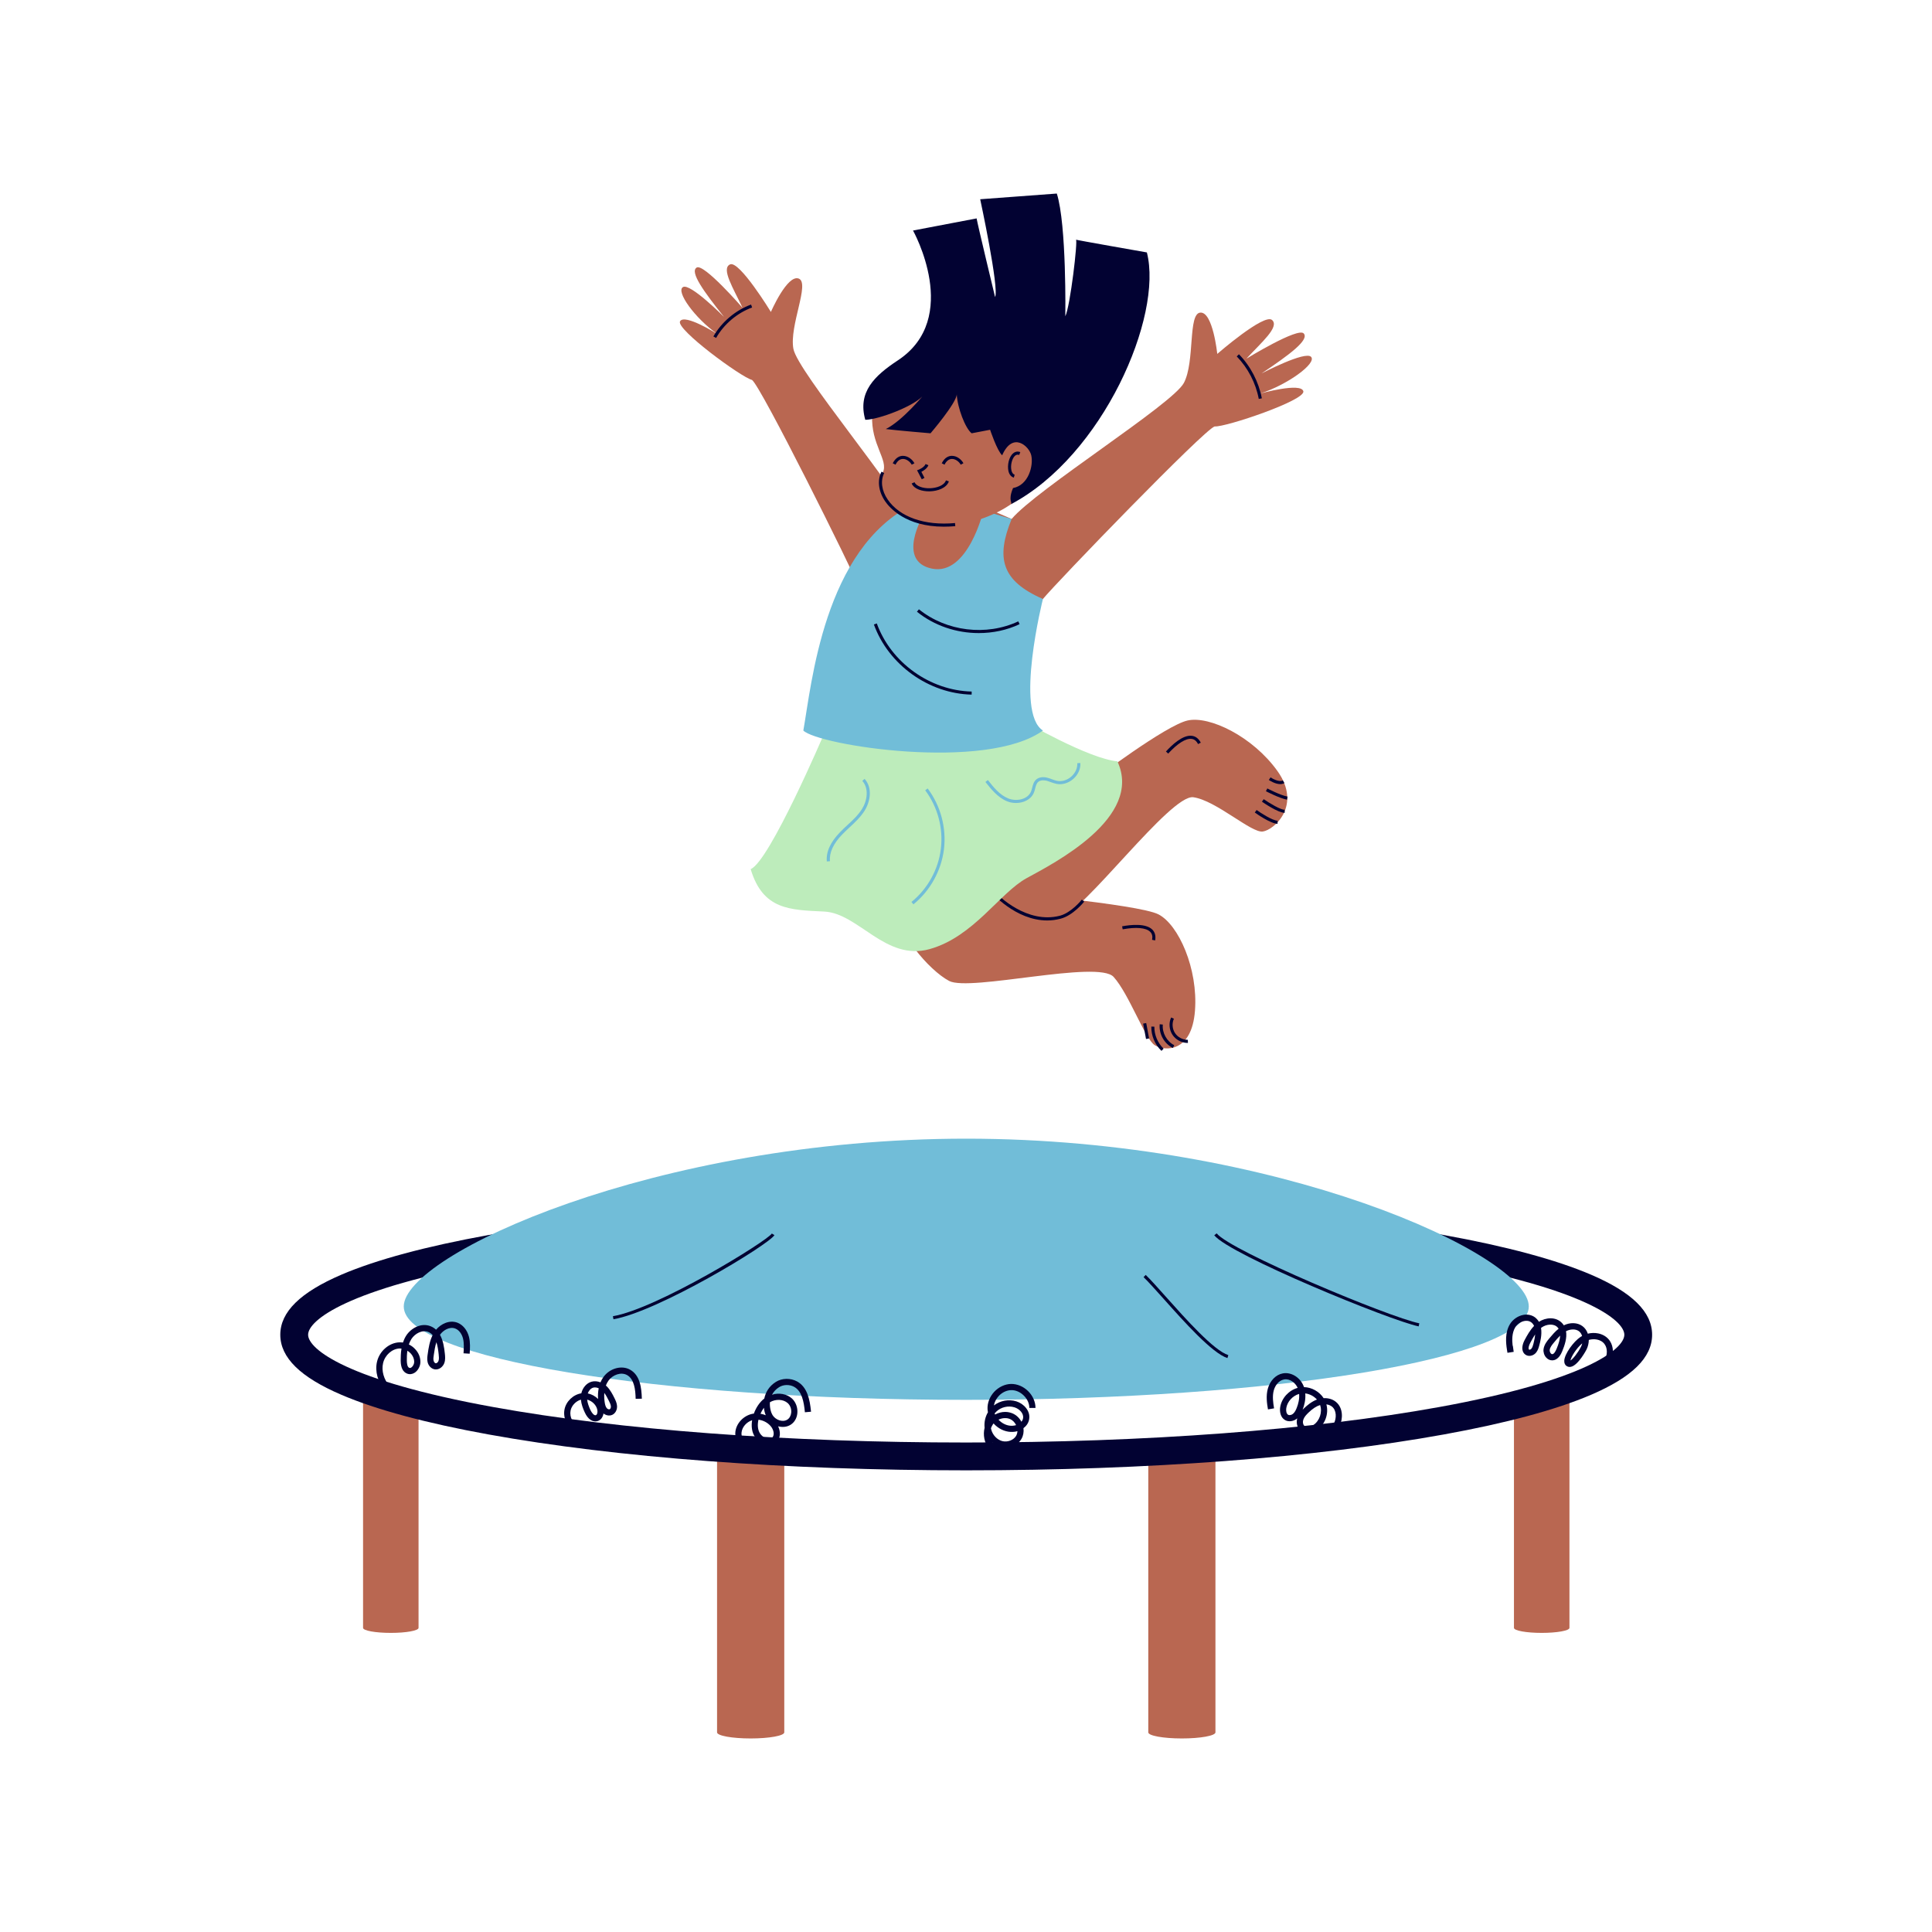 <svg xmlns="http://www.w3.org/2000/svg" xmlns:xlink="http://www.w3.org/1999/xlink" width="200" zoomAndPan="magnify" viewBox="0 0 150 150" height="200" preserveAspectRatio="xMidYMid meet" version="1.2"><defs><clipPath id="f157af7b9e"><path d="M 21.762 93 L 128.262 93 L 128.262 115 L 21.762 115 Z M 21.762 93 "/></clipPath></defs><g id="8971f77992"><path style=" stroke:none;fill-rule:nonzero;fill:#b96751;fill-opacity:1;" d="M 78.543 40.293 C 78.441 40.328 77.734 46.266 80.973 46.504 C 82.055 45.188 93.496 33.344 94.305 33.109 C 95.148 33.176 101.359 31.086 101.191 30.379 C 101.023 29.668 97.852 30.551 97.852 30.551 C 99.945 29.879 102.234 28.219 101.797 27.711 C 101.359 27.207 97.949 28.992 97.949 28.992 C 100.109 27.543 101.664 26.395 101.223 25.891 C 100.785 25.383 96.77 27.848 96.77 27.848 C 97.918 26.598 99.367 25.383 98.762 24.844 C 98.152 24.305 94.508 27.477 94.508 27.477 C 94.508 27.477 94.172 24.203 93.195 24.27 C 92.219 24.336 92.789 28.082 91.914 29.734 C 91.031 31.387 80.469 38 78.543 40.293 Z M 78.543 40.293 "/><path style=" stroke:none;fill-rule:nonzero;fill:#b96751;fill-opacity:1;" d="M 70.887 40.789 C 70.969 40.848 69.883 46.562 66.809 45.832 C 66.195 44.293 59.066 29.953 58.383 29.496 C 57.582 29.312 52.438 25.547 52.801 24.941 C 53.168 24.336 55.676 25.922 55.676 25.922 C 53.934 24.684 52.465 22.633 53.023 22.289 C 53.578 21.949 56.215 24.609 56.215 24.609 C 54.637 22.633 53.535 21.109 54.09 20.773 C 54.645 20.43 57.648 23.895 57.648 23.895 C 56.949 22.402 55.961 20.848 56.684 20.527 C 57.406 20.207 59.852 24.219 59.852 24.219 C 59.852 24.219 61.125 21.281 62.016 21.629 C 62.902 21.98 61.27 25.285 61.598 27.078 C 61.922 28.867 69.777 38.098 70.887 40.789 Z M 70.887 40.789 "/><path style=" stroke:none;fill-rule:nonzero;fill:#b96751;fill-opacity:1;" d="M 77.051 69.188 C 77.242 69.441 79.523 71.723 82.312 71.219 C 84.102 70.895 90.875 61.645 92.652 61.898 C 94.426 62.152 97.152 64.688 98.043 64.559 C 98.93 64.434 101.086 62.531 99.184 59.867 C 97.281 57.203 93.922 55.555 92.207 55.938 C 90.496 56.32 84.977 60.504 84.977 60.504 Z M 77.051 69.188 "/><path style=" stroke:none;fill-rule:nonzero;fill:#b96751;fill-opacity:1;" d="M 69.887 70.836 C 69.512 72.207 72.082 75.312 73.691 76.16 C 75.297 77.008 85.262 74.512 86.461 75.848 C 87.664 77.18 88.898 80.68 89.66 81.152 C 90.426 81.625 92.527 81.742 92.777 78.477 C 93.027 75.215 91.504 71.797 89.945 70.992 C 88.387 70.184 77.055 69.191 77.055 69.191 Z M 69.887 70.836 "/><path style=" stroke:none;fill-rule:nonzero;fill:#020232;fill-opacity:1;" d="M 81.305 71.465 C 78.832 71.465 76.973 69.285 76.953 69.258 L 77.148 69.117 C 77.488 69.57 79.754 71.75 82.285 71.098 C 83.172 70.871 83.984 69.863 83.992 69.848 L 84.18 70 C 84.145 70.043 83.309 71.082 82.344 71.328 C 81.988 71.422 81.641 71.465 81.305 71.465 Z M 81.305 71.465 "/><path style=" stroke:none;fill-rule:nonzero;fill:#bdecbb;fill-opacity:1;" d="M 63.988 56.953 C 63.988 56.953 59.738 66.906 58.281 67.477 C 59.23 70.645 61.324 70.645 63.988 70.773 C 66.652 70.898 68.742 74.641 72.168 73.691 C 75.594 72.738 77.621 69.316 79.715 68.176 C 81.809 67.031 88.785 63.484 86.754 59.109 C 84.535 58.922 79.398 55.941 79.398 55.941 Z M 63.988 56.953 "/><path style=" stroke:none;fill-rule:nonzero;fill:#b96751;fill-opacity:1;" d="M 78.543 40.293 L 74.547 38.559 L 68.418 39.941 L 68.418 45.895 L 74.547 48.793 L 80.973 46.5 Z M 78.543 40.293 "/><path style=" stroke:none;fill-rule:nonzero;fill:#71bdd8;fill-opacity:1;" d="M 78.543 40.293 C 77.312 43.312 77.738 45.094 80.973 46.504 C 80.973 46.504 78.758 55.312 80.973 56.719 C 76.547 59.914 63.52 57.871 62.371 56.719 C 63.012 53.145 63.949 42.598 70.895 39.156 L 71.672 40.027 C 71.672 40.027 69.57 43.578 72.359 44.148 C 75.152 44.719 76.355 39.648 76.355 39.648 Z M 78.543 40.293 "/><path style=" stroke:none;fill-rule:nonzero;fill:#b96751;fill-opacity:1;" d="M 67.715 32.238 C 67.602 34.508 69.008 35.738 68.543 36.676 C 67.707 38.34 69.727 41.137 74.156 40.73 C 76.906 40.473 80.969 38.488 80.855 35.078 C 80.742 31.672 74.078 22.691 67.715 32.238 Z M 67.715 32.238 "/><path style=" stroke:none;fill-rule:nonzero;fill:#020232;fill-opacity:1;" d="M 73.277 40.891 C 70.316 40.891 69.055 39.41 68.723 38.922 C 68.203 38.16 68.094 37.301 68.438 36.621 L 68.648 36.73 C 68.348 37.328 68.449 38.098 68.922 38.785 C 69.848 40.145 71.805 40.828 74.148 40.609 L 74.168 40.852 C 73.855 40.879 73.559 40.891 73.277 40.891 Z M 73.277 40.891 "/><path style=" stroke:none;fill-rule:nonzero;fill:#020232;fill-opacity:1;" d="M 67.18 32.594 C 68.168 32.594 71.145 31.492 71.75 30.613 C 71.75 30.613 70.098 32.648 68.773 33.312 C 69.656 33.422 72.246 33.641 72.246 33.641 C 72.246 33.641 74.277 31.273 74.281 30.613 C 74.336 31.66 74.945 33.258 75.438 33.641 L 76.871 33.367 C 76.871 33.367 77.422 35.02 77.809 35.348 C 78.633 33.473 79.902 34.645 80.066 35.348 C 80.25 36.16 79.852 37.672 78.652 37.891 C 78.227 38.891 78.652 39.039 78.477 39.156 C 85.629 35.383 90.312 24.555 89.043 19.598 C 89.043 19.598 83.371 18.605 83.535 18.605 C 83.699 18.605 83.094 23.781 82.711 24.555 C 82.711 24.555 82.82 17.449 82.051 15.027 L 76.102 15.469 C 76.102 15.469 77.59 22.391 77.258 23.062 C 77.258 23.062 75.879 17.34 75.824 16.957 L 70.887 17.898 C 70.887 17.898 74.691 24.691 69.711 27.977 C 67.883 29.18 66.574 30.445 67.18 32.594 Z M 67.18 32.594 "/><path style=" stroke:none;fill-rule:nonzero;fill:#020232;fill-opacity:1;" d="M 70.785 36.078 C 70.664 35.855 70.383 35.625 70.098 35.633 C 69.867 35.637 69.672 35.789 69.527 36.078 L 69.312 35.969 C 69.551 35.5 69.867 35.395 70.094 35.391 C 70.098 35.391 70.105 35.391 70.105 35.391 C 70.504 35.391 70.848 35.688 70.996 35.969 Z M 70.785 36.078 "/><path style=" stroke:none;fill-rule:nonzero;fill:#020232;fill-opacity:1;" d="M 74.59 36.078 C 74.469 35.855 74.191 35.625 73.902 35.633 C 73.676 35.637 73.477 35.789 73.332 36.078 L 73.117 35.969 C 73.352 35.496 73.672 35.395 73.898 35.391 C 73.902 35.391 73.906 35.391 73.91 35.391 C 74.309 35.391 74.652 35.688 74.801 35.965 Z M 74.59 36.078 "/><path style=" stroke:none;fill-rule:nonzero;fill:#020232;fill-opacity:1;" d="M 78.715 37.082 C 78.508 37.023 78.355 36.844 78.293 36.566 C 78.199 36.141 78.316 35.492 78.652 35.203 C 78.816 35.059 79.016 35.023 79.215 35.102 L 79.129 35.324 C 79.016 35.277 78.91 35.297 78.809 35.383 C 78.574 35.586 78.438 36.129 78.527 36.516 C 78.555 36.645 78.625 36.809 78.777 36.852 Z M 78.715 37.082 "/><path style=" stroke:none;fill-rule:nonzero;fill:#020232;fill-opacity:1;" d="M 71.566 37.211 L 71.199 36.512 L 71.328 36.465 C 71.332 36.461 71.75 36.301 71.863 36.027 L 72.082 36.121 C 71.977 36.379 71.695 36.551 71.535 36.633 L 71.777 37.102 Z M 71.566 37.211 "/><path style=" stroke:none;fill-rule:nonzero;fill:#020232;fill-opacity:1;" d="M 72.133 38.148 C 71.617 38.148 70.988 37.992 70.781 37.539 L 71 37.441 C 71.137 37.738 71.641 37.93 72.227 37.906 C 72.691 37.887 73.297 37.715 73.445 37.293 L 73.672 37.375 C 73.48 37.906 72.777 38.125 72.234 38.145 C 72.199 38.148 72.168 38.148 72.133 38.148 Z M 72.133 38.148 "/><path style=" stroke:none;fill-rule:nonzero;fill:#71bdd8;fill-opacity:1;" d="M 64.195 66.883 C 64.125 66.145 64.473 65.375 65.238 64.594 C 65.414 64.41 65.605 64.234 65.785 64.066 C 66.203 63.684 66.629 63.285 66.93 62.805 C 67.336 62.156 67.473 61.199 66.949 60.629 L 67.125 60.469 C 67.758 61.16 67.57 62.23 67.133 62.934 C 66.816 63.441 66.379 63.848 65.953 64.242 C 65.773 64.41 65.586 64.586 65.41 64.766 C 64.699 65.492 64.375 66.199 64.438 66.863 Z M 64.195 66.883 "/><path style=" stroke:none;fill-rule:nonzero;fill:#71bdd8;fill-opacity:1;" d="M 70.918 70.215 L 70.766 70.027 C 72.02 69.012 72.852 67.512 73.047 65.906 C 73.246 64.309 72.801 62.648 71.832 61.359 L 72.023 61.215 C 73.031 62.555 73.492 64.273 73.289 65.938 C 73.082 67.602 72.219 69.16 70.918 70.215 Z M 70.918 70.215 "/><path style=" stroke:none;fill-rule:nonzero;fill:#71bdd8;fill-opacity:1;" d="M 78.879 62.344 C 78.641 62.344 78.406 62.301 78.195 62.215 C 77.461 61.918 76.934 61.25 76.508 60.711 L 76.699 60.562 C 77.125 61.105 77.609 61.719 78.285 61.992 C 78.906 62.238 79.781 62.086 80.047 61.457 C 80.086 61.363 80.113 61.262 80.141 61.152 C 80.199 60.926 80.258 60.691 80.449 60.523 C 80.652 60.344 80.969 60.293 81.316 60.383 C 81.441 60.414 81.559 60.457 81.672 60.5 C 81.809 60.551 81.938 60.598 82.074 60.625 C 82.441 60.699 82.852 60.574 83.172 60.297 C 83.488 60.016 83.664 59.629 83.641 59.254 L 83.879 59.238 C 83.91 59.684 83.707 60.148 83.328 60.477 C 82.953 60.805 82.465 60.949 82.027 60.859 C 81.875 60.828 81.73 60.777 81.59 60.727 C 81.477 60.688 81.371 60.645 81.262 60.617 C 81.129 60.586 80.812 60.531 80.605 60.707 C 80.473 60.824 80.422 61.016 80.371 61.215 C 80.344 61.328 80.312 61.445 80.266 61.551 C 80.039 62.086 79.457 62.344 78.879 62.344 Z M 78.879 62.344 "/><path style=" stroke:none;fill-rule:nonzero;fill:#020232;fill-opacity:1;" d="M 75.438 53.93 C 72.105 53.855 68.984 51.617 67.848 48.484 L 68.074 48.402 C 69.176 51.445 72.207 53.617 75.441 53.691 Z M 75.438 53.93 "/><path style=" stroke:none;fill-rule:nonzero;fill:#020232;fill-opacity:1;" d="M 75.992 49.152 C 74.266 49.152 72.543 48.586 71.191 47.492 L 71.344 47.305 C 73.477 49.027 76.574 49.406 79.059 48.242 L 79.16 48.461 C 78.168 48.93 77.078 49.152 75.992 49.152 Z M 75.992 49.152 "/><path style=" stroke:none;fill-rule:nonzero;fill:#020232;fill-opacity:1;" d="M 90.699 58.508 L 90.523 58.348 C 90.973 57.852 91.828 57.035 92.543 57.129 C 92.836 57.168 93.062 57.344 93.23 57.66 L 93.016 57.77 C 92.891 57.523 92.723 57.391 92.512 57.367 C 92.074 57.309 91.41 57.727 90.699 58.508 Z M 90.699 58.508 "/><path style=" stroke:none;fill-rule:nonzero;fill:#020232;fill-opacity:1;" d="M 89.688 73.012 L 89.449 72.969 C 89.5 72.695 89.449 72.492 89.297 72.344 C 88.98 72.027 88.203 71.961 87.164 72.152 L 87.121 71.918 C 87.777 71.797 88.953 71.668 89.465 72.172 C 89.672 72.379 89.746 72.66 89.688 73.012 Z M 89.688 73.012 "/><path style=" stroke:none;fill-rule:nonzero;fill:#020232;fill-opacity:1;" d="M 99.188 63.961 C 98.645 63.949 97.543 63.172 97.422 63.082 L 97.562 62.887 C 97.879 63.117 98.797 63.711 99.191 63.719 Z M 99.188 63.961 "/><path style=" stroke:none;fill-rule:nonzero;fill:#020232;fill-opacity:1;" d="M 99.727 63.105 C 99.234 63.105 98.105 62.332 97.977 62.242 L 98.113 62.047 C 98.582 62.371 99.434 62.879 99.734 62.867 L 99.746 63.105 C 99.742 63.105 99.734 63.105 99.727 63.105 Z M 99.727 63.105 "/><path style=" stroke:none;fill-rule:nonzero;fill:#020232;fill-opacity:1;" d="M 99.922 62.086 C 99.32 61.973 98.328 61.449 98.285 61.43 L 98.395 61.215 C 98.402 61.219 99.398 61.742 99.965 61.848 Z M 99.922 62.086 "/><path style=" stroke:none;fill-rule:nonzero;fill:#020232;fill-opacity:1;" d="M 99.398 60.879 C 99 60.879 98.57 60.598 98.512 60.555 L 98.645 60.355 C 98.82 60.473 99.332 60.746 99.598 60.59 L 99.719 60.797 C 99.621 60.855 99.512 60.879 99.398 60.879 Z M 99.398 60.879 "/><path style=" stroke:none;fill-rule:nonzero;fill:#020232;fill-opacity:1;" d="M 55.598 26.238 L 55.387 26.121 C 56.031 24.996 57.098 24.094 58.312 23.645 L 58.395 23.871 C 57.234 24.301 56.215 25.16 55.598 26.238 Z M 55.598 26.238 "/><path style=" stroke:none;fill-rule:nonzero;fill:#020232;fill-opacity:1;" d="M 97.73 30.973 C 97.5 29.742 96.891 28.57 96.02 27.672 L 96.191 27.504 C 97.098 28.434 97.727 29.652 97.969 30.926 Z M 97.73 30.973 "/><path style=" stroke:none;fill-rule:nonzero;fill:#020232;fill-opacity:1;" d="M 92.203 80.973 C 91.742 80.973 91.285 80.727 91.031 80.344 C 90.773 79.953 90.73 79.422 90.926 78.996 L 91.141 79.094 C 90.98 79.449 91.016 79.887 91.23 80.211 C 91.441 80.531 91.82 80.73 92.199 80.73 C 92.207 80.73 92.219 80.73 92.223 80.73 L 92.23 80.973 C 92.223 80.973 92.211 80.973 92.203 80.973 Z M 92.203 80.973 "/><path style=" stroke:none;fill-rule:nonzero;fill:#020232;fill-opacity:1;" d="M 91.059 81.363 C 90.387 81.027 89.969 80.273 90.039 79.523 L 90.281 79.547 C 90.219 80.188 90.59 80.859 91.168 81.148 Z M 91.059 81.363 "/><path style=" stroke:none;fill-rule:nonzero;fill:#020232;fill-opacity:1;" d="M 90.176 81.59 C 89.668 81.109 89.375 80.406 89.387 79.703 L 89.625 79.711 C 89.613 80.344 89.883 80.98 90.344 81.418 Z M 90.176 81.59 "/><path style=" stroke:none;fill-rule:nonzero;fill:#020232;fill-opacity:1;" d="M 88.754 79.473 L 88.992 79.43 L 89.215 80.625 L 88.977 80.668 Z M 88.754 79.473 "/><path style=" stroke:none;fill-rule:nonzero;fill:#b96751;fill-opacity:1;" d="M 55.672 113.074 L 55.672 134.5 C 55.672 134.762 56.84 134.973 58.281 134.973 C 59.719 134.973 60.891 134.762 60.891 134.5 L 60.891 113.074 Z M 55.672 113.074 "/><path style=" stroke:none;fill-rule:nonzero;fill:#b96751;fill-opacity:1;" d="M 28.188 108.684 L 28.188 126.387 C 28.188 126.605 29.152 126.777 30.344 126.777 C 31.531 126.777 32.496 126.605 32.496 126.387 L 32.496 108.684 Z M 28.188 108.684 "/><path style=" stroke:none;fill-rule:nonzero;fill:#b96751;fill-opacity:1;" d="M 94.367 113.074 L 94.367 134.5 C 94.367 134.762 93.199 134.973 91.758 134.973 C 90.32 134.973 89.152 134.762 89.152 134.5 L 89.152 113.074 Z M 94.367 113.074 "/><path style=" stroke:none;fill-rule:nonzero;fill:#b96751;fill-opacity:1;" d="M 121.852 108.684 L 121.852 126.387 C 121.852 126.605 120.887 126.777 119.695 126.777 C 118.508 126.777 117.543 126.605 117.543 126.387 L 117.543 108.684 Z M 121.852 108.684 "/><g clip-rule="nonzero" clip-path="url(#f157af7b9e)"><path style=" stroke:none;fill-rule:nonzero;fill:#020232;fill-opacity:1;" d="M 75.02 114.156 C 61.02 114.156 47.848 113.168 37.934 111.371 C 33.062 110.488 29.223 109.453 26.52 108.297 C 23.32 106.93 21.762 105.402 21.762 103.629 C 21.762 101.855 23.32 100.332 26.516 98.961 C 29.219 97.805 33.059 96.77 37.93 95.887 C 47.848 94.094 61.02 93.102 75.016 93.102 C 89.016 93.102 102.188 94.09 112.102 95.887 C 116.973 96.77 120.812 97.805 123.516 98.961 C 126.715 100.332 128.27 101.859 128.27 103.629 C 128.27 105.398 126.715 106.926 123.516 108.297 C 120.816 109.453 116.977 110.488 112.102 111.371 C 102.191 113.168 89.02 114.156 75.02 114.156 Z M 75.02 95.262 C 61.145 95.262 48.109 96.238 38.316 98.012 C 26.953 100.07 23.922 102.512 23.922 103.629 C 23.922 104.746 26.953 107.188 38.316 109.246 C 48.109 111.02 61.145 111.996 75.02 111.996 C 88.895 111.996 101.926 111.02 111.719 109.246 C 123.082 107.188 126.113 104.75 126.113 103.629 C 126.113 102.508 123.082 100.07 111.719 98.012 C 101.926 96.238 88.895 95.262 75.02 95.262 Z M 75.02 95.262 "/></g><path style=" stroke:none;fill-rule:nonzero;fill:#71bdd8;fill-opacity:1;" d="M 118.695 101.434 C 118.695 105.438 99.141 108.684 75.02 108.684 C 50.902 108.684 31.348 105.438 31.348 101.434 C 31.348 97.43 50.898 88.406 75.02 88.406 C 99.137 88.406 118.695 97.426 118.695 101.434 Z M 118.695 101.434 "/><path style=" stroke:none;fill-rule:nonzero;fill:#020232;fill-opacity:1;" d="M 29.879 107.945 C 29.332 107.312 29.098 106.461 29.27 105.73 C 29.461 104.898 30.207 104.25 31.004 104.219 C 31.098 104.215 31.191 104.223 31.285 104.234 C 31.348 104.051 31.426 103.871 31.535 103.699 C 31.906 103.121 32.703 102.668 33.441 102.973 C 33.605 103.039 33.738 103.129 33.855 103.238 C 34.242 102.781 34.891 102.465 35.508 102.691 C 35.934 102.852 36.273 103.262 36.41 103.789 C 36.523 104.23 36.492 104.695 36.465 105.102 L 35.988 105.07 C 36.012 104.68 36.039 104.277 35.945 103.91 C 35.871 103.621 35.672 103.266 35.34 103.145 C 34.906 102.984 34.414 103.273 34.16 103.633 C 34.402 104.066 34.488 104.613 34.539 105.105 C 34.562 105.316 34.586 105.578 34.496 105.828 C 34.395 106.105 34.109 106.359 33.773 106.32 C 33.508 106.285 33.277 106.066 33.203 105.77 C 33.145 105.543 33.18 105.312 33.207 105.129 C 33.273 104.652 33.355 104.129 33.59 103.656 C 33.5 103.555 33.391 103.473 33.262 103.418 C 32.781 103.219 32.215 103.539 31.941 103.961 C 31.859 104.094 31.793 104.234 31.742 104.383 C 31.914 104.465 32.074 104.578 32.207 104.719 C 32.508 105.023 32.66 105.41 32.637 105.801 C 32.617 106.105 32.441 106.418 32.195 106.578 C 32.012 106.695 31.805 106.723 31.609 106.648 C 31.285 106.523 31.117 106.188 31.109 105.645 C 31.109 105.359 31.117 105.035 31.172 104.703 C 31.121 104.699 31.07 104.695 31.023 104.695 C 30.438 104.719 29.887 105.207 29.742 105.836 C 29.605 106.422 29.797 107.105 30.25 107.629 Z M 31.629 104.871 C 31.59 105.137 31.582 105.406 31.586 105.645 C 31.59 105.824 31.613 106.137 31.777 106.199 C 31.809 106.211 31.855 106.223 31.93 106.176 C 32.051 106.098 32.145 105.926 32.156 105.773 C 32.168 105.52 32.066 105.266 31.863 105.055 C 31.789 104.984 31.715 104.922 31.629 104.871 Z M 33.883 104.207 C 33.777 104.531 33.727 104.879 33.68 105.199 C 33.656 105.359 33.629 105.52 33.668 105.652 C 33.691 105.754 33.766 105.836 33.828 105.844 C 33.902 105.855 34.004 105.77 34.043 105.664 C 34.098 105.516 34.078 105.332 34.059 105.152 C 34.027 104.844 33.98 104.508 33.883 104.207 Z M 33.883 104.207 "/><path style=" stroke:none;fill-rule:nonzero;fill:#020232;fill-opacity:1;" d="M 44.723 111.207 C 44.086 110.895 43.699 110.141 43.824 109.449 C 43.941 108.805 44.5 108.277 45.133 108.176 C 45.238 107.734 45.547 107.379 45.934 107.273 C 46.152 107.215 46.395 107.234 46.621 107.324 C 46.688 107.168 46.766 107.027 46.863 106.895 C 47.352 106.227 48.277 105.977 48.922 106.344 C 49.684 106.773 49.809 107.719 49.832 108.594 L 49.352 108.605 C 49.336 107.867 49.238 107.074 48.688 106.762 C 48.207 106.492 47.555 106.758 47.25 107.18 C 47.16 107.305 47.09 107.438 47.039 107.574 C 47.062 107.594 47.082 107.609 47.102 107.629 C 47.379 107.898 47.555 108.246 47.707 108.551 C 47.789 108.719 47.891 108.922 47.906 109.156 C 47.926 109.457 47.777 109.738 47.535 109.848 C 47.301 109.953 47.039 109.887 46.855 109.742 C 46.812 110.008 46.668 110.246 46.398 110.332 C 46.023 110.445 45.641 110.191 45.402 109.66 C 45.266 109.367 45.133 109.027 45.102 108.668 C 44.711 108.781 44.371 109.129 44.297 109.531 C 44.207 110.02 44.48 110.551 44.934 110.773 Z M 45.586 108.668 C 45.617 108.945 45.727 109.223 45.836 109.465 C 45.945 109.699 46.125 109.918 46.258 109.875 C 46.367 109.84 46.41 109.641 46.379 109.48 C 46.312 109.094 45.973 108.762 45.586 108.668 Z M 46.918 108.145 C 46.895 108.438 46.922 108.711 46.953 108.902 C 46.977 109.051 47.016 109.215 47.105 109.324 C 47.168 109.402 47.273 109.441 47.336 109.414 C 47.395 109.387 47.438 109.289 47.43 109.188 C 47.418 109.051 47.348 108.906 47.277 108.766 C 47.168 108.551 47.059 108.332 46.918 108.145 Z M 45.633 108.184 C 45.938 108.246 46.219 108.402 46.434 108.617 C 46.414 108.324 46.43 108.047 46.484 107.785 C 46.34 107.723 46.188 107.703 46.062 107.734 C 45.855 107.793 45.707 107.98 45.633 108.184 Z M 45.633 108.184 "/><path style=" stroke:none;fill-rule:nonzero;fill:#020232;fill-opacity:1;" d="M 58.453 112.746 C 58.129 112.746 57.805 112.609 57.547 112.355 C 57.219 112.039 57.047 111.594 57.094 111.168 C 57.168 110.508 57.715 109.922 58.395 109.773 C 58.438 109.766 58.484 109.758 58.531 109.75 C 58.699 109.277 58.992 108.848 59.34 108.582 C 59.438 108.105 59.699 107.633 60.234 107.293 C 60.715 106.988 61.379 106.977 61.891 107.258 C 62.68 107.699 62.875 108.645 62.969 109.605 L 62.492 109.648 C 62.414 108.82 62.258 108.008 61.66 107.676 C 61.301 107.477 60.828 107.488 60.492 107.699 C 60.23 107.863 60.059 108.062 59.945 108.277 C 60.492 108.121 61.082 108.219 61.48 108.574 C 61.781 108.844 61.945 109.281 61.906 109.715 C 61.871 110.109 61.676 110.441 61.371 110.625 C 61.09 110.797 60.742 110.824 60.414 110.738 C 60.613 111.156 60.617 111.656 60.273 111.969 C 60.094 112.137 59.852 112.211 59.59 112.18 C 59.227 112.141 58.852 111.906 58.629 111.582 C 58.375 111.223 58.316 110.746 58.395 110.266 C 57.965 110.402 57.617 110.793 57.574 111.215 C 57.543 111.492 57.66 111.793 57.883 112.008 C 58.078 112.195 58.316 112.285 58.543 112.254 L 58.613 112.727 C 58.559 112.738 58.508 112.746 58.453 112.746 Z M 58.887 110.227 C 58.797 110.625 58.824 111.031 59.023 111.312 C 59.164 111.52 59.422 111.68 59.641 111.707 C 59.766 111.719 59.871 111.691 59.949 111.617 C 60.172 111.414 60.062 110.977 59.824 110.711 C 59.586 110.441 59.238 110.266 58.887 110.227 Z M 59.777 108.867 C 59.742 109.297 59.871 109.695 59.98 109.867 C 60.203 110.227 60.742 110.453 61.121 110.223 C 61.293 110.117 61.406 109.918 61.43 109.676 C 61.457 109.391 61.352 109.109 61.16 108.938 C 60.816 108.629 60.23 108.605 59.777 108.867 Z M 59.043 109.762 C 59.18 109.785 59.32 109.824 59.453 109.879 C 59.383 109.711 59.332 109.512 59.309 109.297 C 59.207 109.438 59.117 109.594 59.043 109.762 Z M 59.043 109.762 "/><path style=" stroke:none;fill-rule:nonzero;fill:#020232;fill-opacity:1;" d="M 78.566 113.332 C 77.855 113.332 77.18 113.008 76.773 112.477 C 76.418 112.008 76.309 111.391 76.445 110.852 C 76.398 110.434 76.492 110.008 76.703 109.648 C 76.688 109.562 76.676 109.477 76.672 109.395 C 76.652 108.918 76.844 108.434 77.191 108.059 C 77.543 107.684 78.02 107.461 78.492 107.449 C 78.969 107.441 79.449 107.641 79.816 108 C 80.184 108.359 80.395 108.836 80.395 109.312 L 79.918 109.312 C 79.918 108.965 79.758 108.613 79.48 108.344 C 79.207 108.074 78.848 107.918 78.504 107.93 C 78.156 107.938 77.809 108.102 77.543 108.383 C 77.344 108.598 77.211 108.855 77.168 109.117 C 77.656 108.742 78.32 108.617 78.91 108.801 C 79.488 108.98 80.02 109.551 79.902 110.191 C 79.855 110.484 79.684 110.715 79.461 110.883 C 79.5 111.172 79.449 111.465 79.309 111.707 C 79.008 112.234 78.316 112.512 77.699 112.352 C 77.453 112.289 77.227 112.16 77.035 111.988 C 77.07 112.059 77.109 112.125 77.16 112.188 C 77.488 112.621 78.066 112.875 78.66 112.844 L 78.684 113.324 C 78.641 113.332 78.605 113.332 78.566 113.332 Z M 76.938 110.887 C 76.945 110.926 76.953 110.961 76.961 110.996 C 77.078 111.43 77.422 111.785 77.82 111.887 C 78.227 111.992 78.699 111.809 78.895 111.473 C 78.953 111.367 78.988 111.242 78.992 111.113 C 78.879 111.148 78.766 111.168 78.652 111.172 C 78.18 111.203 77.688 111.023 77.305 110.68 C 77.246 110.629 77.195 110.574 77.145 110.516 C 77.109 110.555 77.082 110.594 77.055 110.641 C 77.004 110.719 76.969 110.801 76.938 110.887 Z M 77.523 110.223 C 77.555 110.258 77.59 110.289 77.625 110.324 C 77.914 110.582 78.273 110.719 78.621 110.695 C 78.711 110.691 78.801 110.672 78.891 110.645 C 78.789 110.438 78.629 110.27 78.438 110.184 C 78.156 110.055 77.812 110.082 77.523 110.223 Z M 78.043 109.621 C 78.25 109.621 78.449 109.664 78.637 109.746 C 78.918 109.875 79.152 110.098 79.301 110.383 C 79.367 110.309 79.414 110.215 79.43 110.113 C 79.5 109.738 79.141 109.379 78.766 109.266 C 78.285 109.113 77.715 109.246 77.352 109.598 C 77.305 109.641 77.262 109.688 77.223 109.738 C 77.234 109.766 77.246 109.793 77.258 109.824 C 77.504 109.691 77.773 109.621 78.043 109.621 Z M 78.043 109.621 "/><path style=" stroke:none;fill-rule:nonzero;fill:#020232;fill-opacity:1;" d="M 102.73 112.051 L 102.441 111.672 C 102.855 111.352 103.328 110.992 103.566 110.516 C 103.773 110.105 103.777 109.504 103.418 109.211 C 103.301 109.117 103.148 109.055 102.98 109.035 C 103.18 109.77 102.875 110.609 102.238 111.035 C 101.84 111.297 101.258 111.375 100.906 111.008 C 100.699 110.789 100.629 110.445 100.719 110.117 C 100.711 110.121 100.707 110.129 100.699 110.137 C 100.426 110.359 100.059 110.41 99.785 110.262 C 99.406 110.055 99.34 109.582 99.395 109.242 C 99.512 108.539 100.07 107.941 100.75 107.754 C 100.578 107.363 100.145 107.016 99.691 107.102 C 99.273 107.176 98.992 107.586 98.895 107.953 C 98.773 108.402 98.844 108.906 98.918 109.344 L 98.445 109.426 C 98.359 108.938 98.285 108.375 98.43 107.832 C 98.598 107.199 99.055 106.727 99.602 106.629 C 100.246 106.512 100.938 106.934 101.211 107.613 C 101.219 107.641 101.23 107.668 101.242 107.695 C 101.848 107.711 102.434 108.043 102.766 108.551 C 103.121 108.535 103.473 108.633 103.723 108.844 C 104.285 109.301 104.281 110.16 103.996 110.73 C 103.703 111.309 103.188 111.703 102.73 112.051 Z M 102.492 109.086 C 102.203 109.176 101.918 109.363 101.586 109.68 C 101.426 109.836 101.266 110.004 101.195 110.207 C 101.129 110.383 101.152 110.578 101.254 110.684 C 101.414 110.852 101.746 110.793 101.973 110.637 C 102.453 110.316 102.684 109.637 102.492 109.086 Z M 100.863 108.223 C 100.371 108.363 99.949 108.812 99.867 109.32 C 99.836 109.516 99.867 109.762 100.012 109.844 C 100.125 109.902 100.289 109.852 100.387 109.77 C 100.535 109.648 100.625 109.449 100.684 109.289 C 100.797 109.004 100.898 108.617 100.863 108.223 Z M 101.34 108.184 C 101.383 108.66 101.266 109.113 101.137 109.449 C 101.176 109.41 101.215 109.371 101.254 109.332 C 101.48 109.117 101.82 108.824 102.246 108.66 C 102.016 108.402 101.688 108.227 101.34 108.184 Z M 101.34 108.184 "/><path style=" stroke:none;fill-rule:nonzero;fill:#020232;fill-opacity:1;" d="M 124.117 106.898 L 123.801 106.539 C 124.105 106.27 124.441 105.938 124.625 105.527 C 124.805 105.125 124.797 104.691 124.602 104.395 C 124.438 104.141 124.184 104.043 123.996 104.004 C 123.789 103.961 123.562 103.973 123.355 104.031 C 123.352 104.297 123.285 104.566 123.168 104.793 C 123.16 104.809 122.535 106 121.969 106.117 C 121.836 106.148 121.707 106.117 121.605 106.039 C 121.527 105.977 121.438 105.859 121.449 105.645 C 121.473 105.109 122.18 104.148 122.707 103.801 C 122.75 103.773 122.789 103.746 122.832 103.727 C 122.789 103.574 122.707 103.441 122.578 103.348 C 122.293 103.145 121.879 103.203 121.586 103.355 C 121.676 103.871 121.48 104.449 121.297 104.895 C 121.223 105.074 121.004 105.609 120.516 105.617 C 120.516 105.617 120.512 105.617 120.508 105.617 C 120.332 105.617 120.168 105.539 120.043 105.398 C 119.887 105.227 119.812 104.977 119.84 104.75 C 119.887 104.395 120.121 104.109 120.293 103.906 C 120.504 103.656 120.73 103.383 121.012 103.16 C 120.984 103.121 120.957 103.082 120.922 103.047 C 120.621 102.738 120.062 102.812 119.715 103.051 C 119.688 103.066 119.668 103.086 119.645 103.102 C 119.734 103.633 119.578 104.207 119.508 104.457 C 119.465 104.629 119.402 104.844 119.258 105.02 C 119.094 105.219 118.781 105.348 118.508 105.219 C 118.371 105.152 118.273 105.039 118.227 104.895 C 118.113 104.559 118.312 104.152 118.375 104.035 C 118.562 103.688 118.785 103.277 119.105 102.945 C 119.055 102.832 118.98 102.738 118.891 102.668 C 118.707 102.531 118.496 102.535 118.352 102.562 C 118.066 102.617 117.789 102.812 117.641 103.055 C 117.383 103.488 117.387 104.043 117.441 104.484 L 117.457 104.484 L 117.523 104.957 L 117.039 105.031 L 117 104.793 C 116.914 104.254 116.84 103.457 117.23 102.809 C 117.445 102.449 117.84 102.172 118.258 102.09 C 118.598 102.023 118.926 102.094 119.18 102.281 C 119.309 102.383 119.406 102.496 119.48 102.625 C 119.996 102.289 120.777 102.207 121.262 102.707 C 121.32 102.766 121.371 102.828 121.414 102.898 C 121.91 102.656 122.469 102.676 122.852 102.953 C 123.062 103.105 123.199 103.312 123.277 103.547 C 123.539 103.48 123.82 103.473 124.09 103.527 C 124.48 103.609 124.805 103.82 125 104.125 C 125.281 104.559 125.301 105.168 125.059 105.715 C 124.844 106.219 124.461 106.594 124.117 106.898 Z M 122.844 104.297 C 122.387 104.672 121.973 105.363 121.93 105.629 C 122.117 105.516 122.488 105.062 122.742 104.574 C 122.789 104.488 122.82 104.395 122.844 104.297 Z M 121.129 103.695 C 120.965 103.855 120.812 104.035 120.668 104.211 C 120.484 104.43 120.344 104.609 120.32 104.809 C 120.309 104.898 120.344 105.008 120.406 105.078 C 120.438 105.117 120.473 105.137 120.512 105.137 C 120.512 105.137 120.512 105.137 120.516 105.137 C 120.629 105.133 120.742 104.992 120.859 104.711 C 121.027 104.305 121.117 103.969 121.129 103.695 Z M 119.191 103.605 C 119.043 103.82 118.922 104.047 118.805 104.266 C 118.707 104.445 118.656 104.645 118.688 104.746 C 118.695 104.77 118.707 104.777 118.723 104.785 C 118.762 104.801 118.844 104.777 118.898 104.711 C 118.977 104.617 119.016 104.473 119.055 104.332 C 119.129 104.059 119.172 103.82 119.191 103.605 Z M 119.191 103.605 "/><path style=" stroke:none;fill-rule:nonzero;fill:#020232;fill-opacity:1;" d="M 47.629 102.426 L 47.586 102.191 C 51.047 101.598 59.551 96.363 59.926 95.77 L 60.129 95.895 C 59.645 96.668 51.066 101.84 47.629 102.426 Z M 47.629 102.426 "/><path style=" stroke:none;fill-rule:nonzero;fill:#020232;fill-opacity:1;" d="M 110.145 102.98 C 107.922 102.523 95.484 97.422 94.273 95.906 L 94.461 95.758 C 95.555 97.125 107.816 102.258 110.195 102.742 Z M 110.145 102.98 "/><path style=" stroke:none;fill-rule:nonzero;fill:#020232;fill-opacity:1;" d="M 95.297 105.441 C 94.113 105.062 91.926 102.617 90.332 100.828 C 89.695 100.121 89.148 99.504 88.785 99.156 L 88.953 98.984 C 89.32 99.336 89.871 99.953 90.508 100.668 C 92.086 102.434 94.246 104.855 95.367 105.211 Z M 95.297 105.441 "/></g></svg>